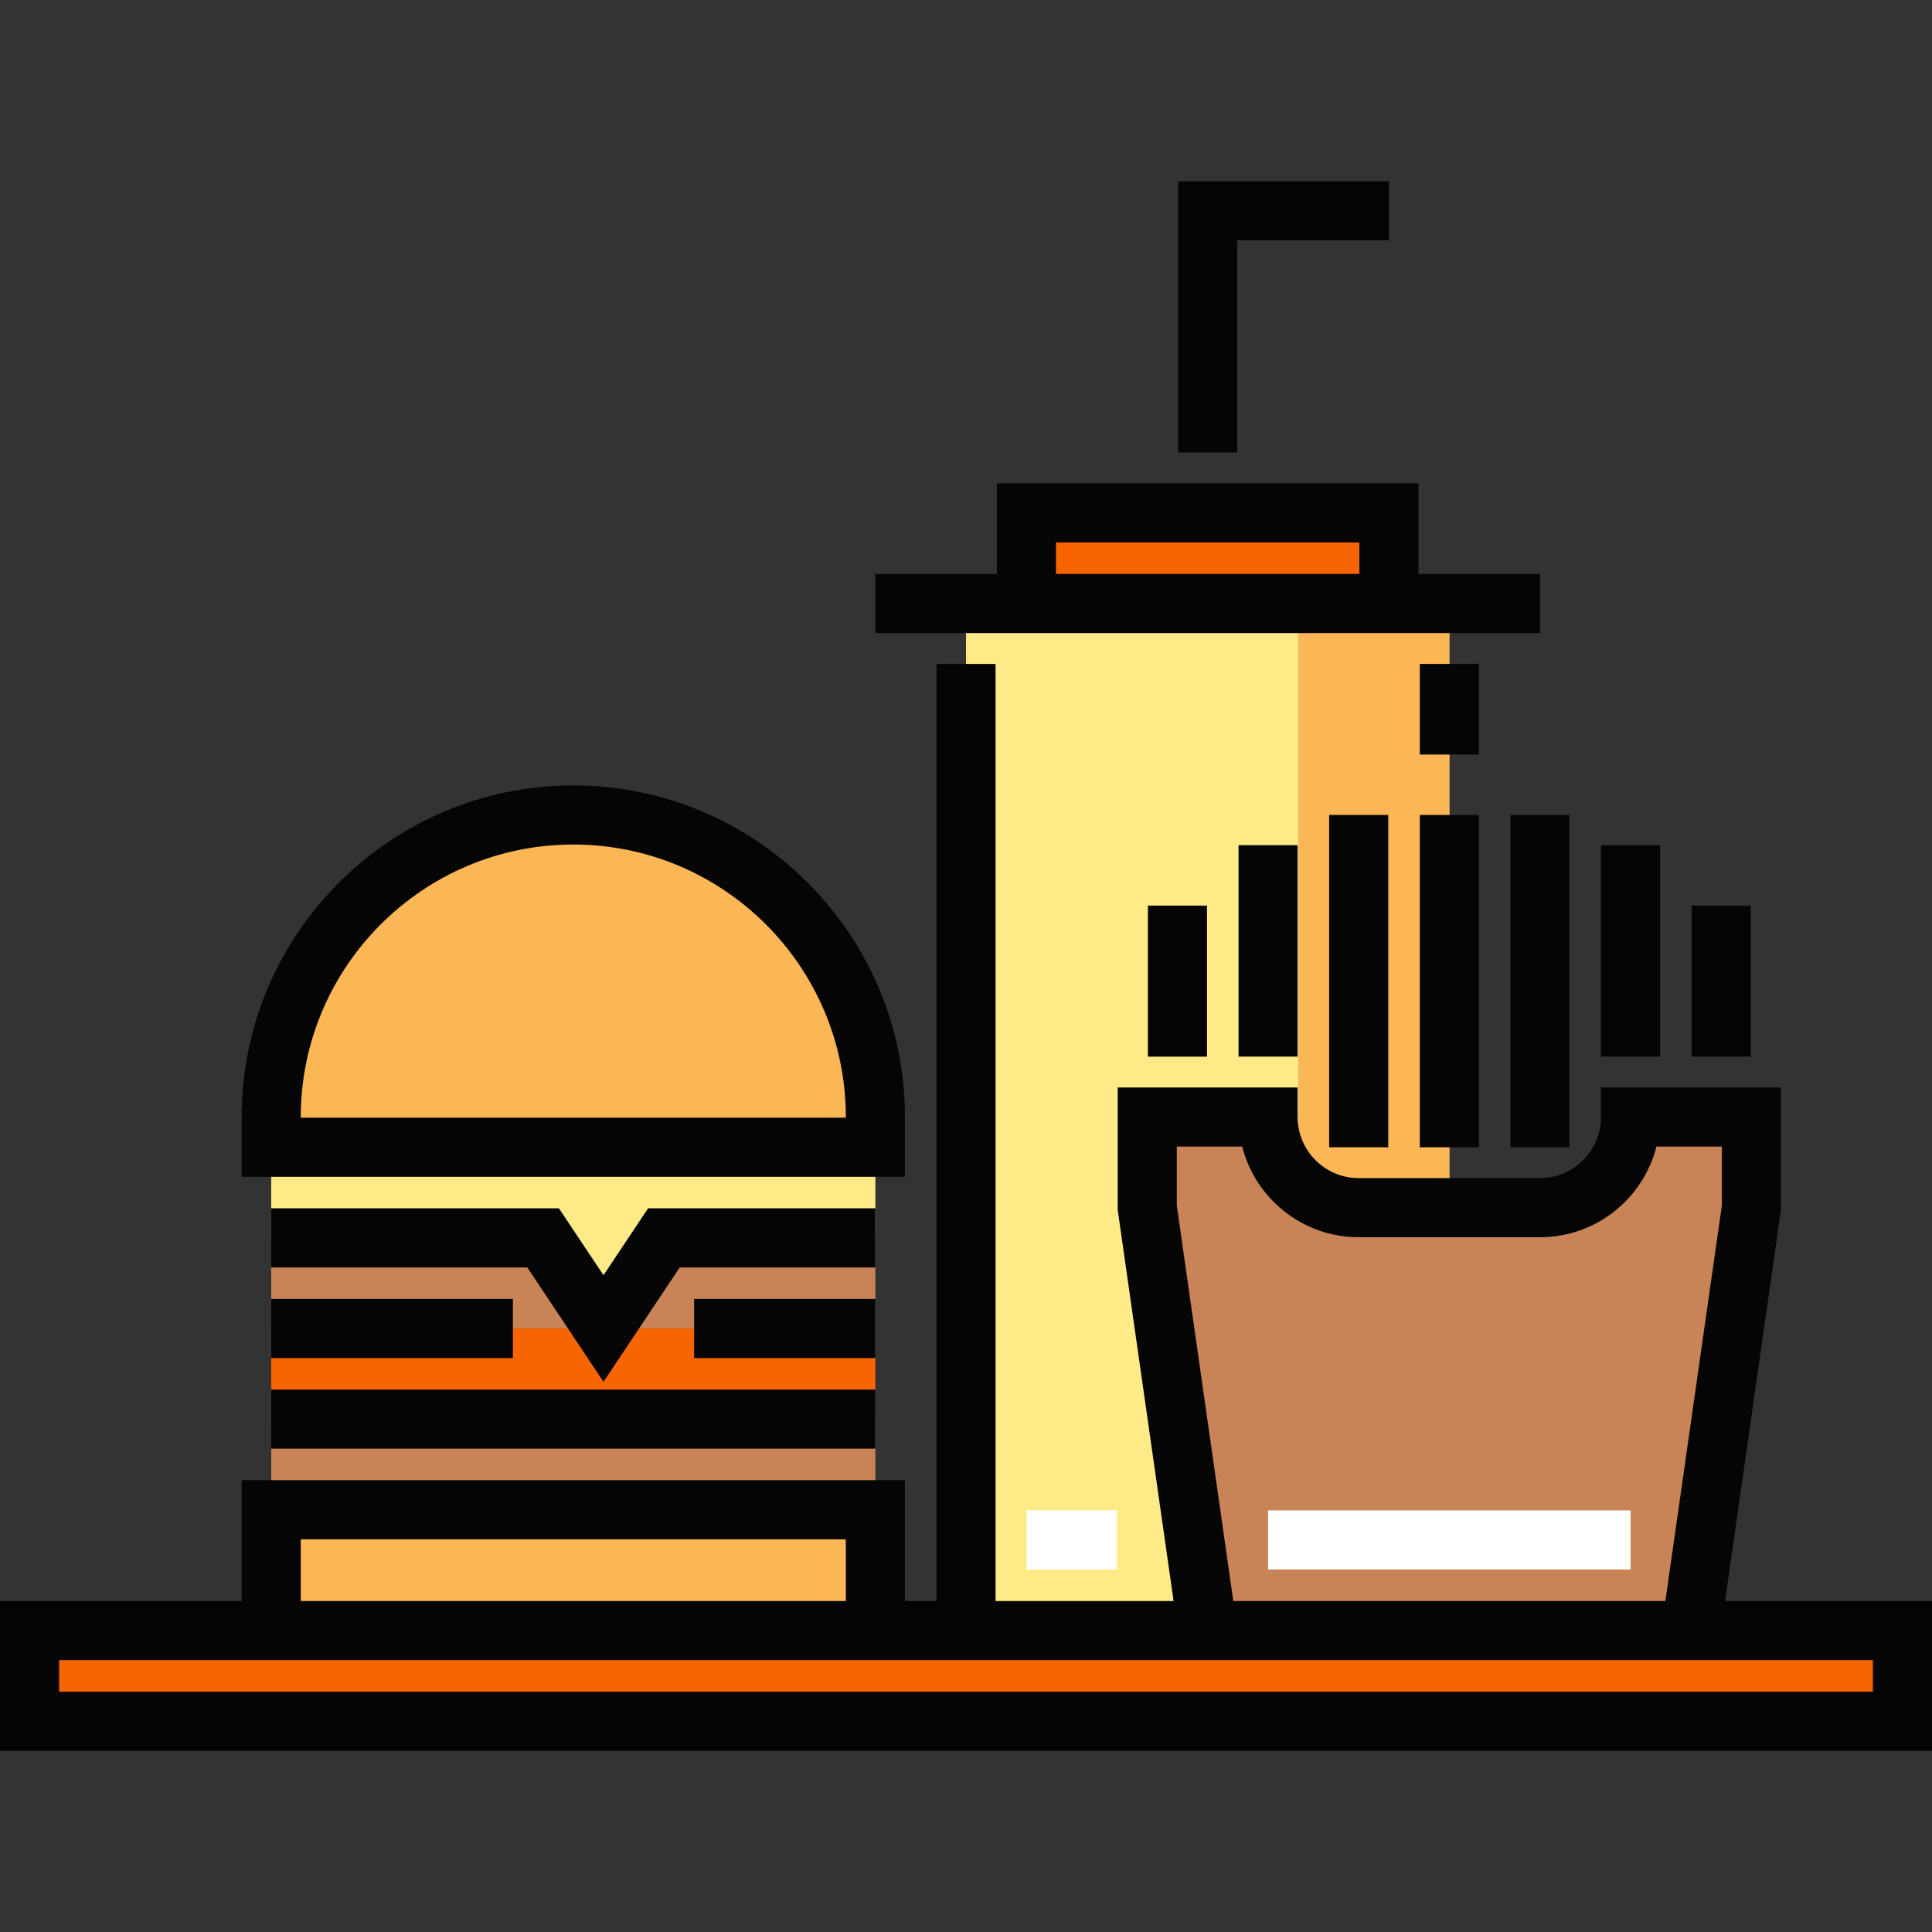 <svg version="1.1" id="Layer_1" xmlns="http://www.w3.org/2000/svg" xmlns:xlink="http://www.w3.org/1999/xlink" viewBox="0 0 512.00 512.00" xml:space="preserve" width="99px" height="99px" fill="#000000" stroke="#000000" stroke-width="0.005" transform="matrix(1, 0, 0, 1, 0, 0)"><rect x="0" y="0" width="512.00" height="512.00" fill="#333333" stroke="none"/><g id="SVGRepo_bgCarrier" stroke-width="0"></g><g id="SVGRepo_tracerCarrier" stroke-linecap="round" stroke-linejoin="round" stroke="#CCCCCC" stroke-width="3.072"></g><g id="SVGRepo_iconCarrier"> <rect x="71.876" y="352.064" style="fill:#f76402;" width="160.107" height="24.017"></rect> <g> <rect x="71.876" y="328.045" style="fill:#c88356;" width="160.107" height="24.016"></rect> <rect x="71.876" y="376.082" style="fill:#c88356;" width="160.107" height="24.016"></rect> </g> <rect x="71.876" y="400.1" style="fill:#fbb656;" width="160.107" height="32.022"></rect> <polygon style="fill:#feea86;" points="231.983,328.049 175.946,328.049 159.934,352.065 143.924,328.049 71.876,328.049 71.876,304.033 231.983,304.033 "></polygon> <path style="fill:#fbb656;" d="M231.983,296.027c0-44.213-35.841-80.054-80.054-80.054c-44.212,0-80.054,35.841-80.054,80.054v8.005 h160.109V296.027z"></path> <rect x="272.01" y="135.922" style="fill:#f76402;" width="96.062" height="24.017"></rect> <rect x="256.002" y="159.94" style="fill:#feea86;" width="128.09" height="272.188"></rect> <rect x="344.064" y="159.94" style="fill:#fbb656;" width="40.027" height="264.178"></rect> <path style="fill:#c88356;" d="M448.13,432.119H320.043l-16.011-104.071v-32.02h32.021l11.911,17.865 c2.562,3.843,6.874,6.151,11.492,6.151h49.059c4.744,0,9.174-2.372,11.806-6.318l11.798-17.698h32.021v32.02L448.13,432.119z"></path> <rect x="7.832" y="432.117" style="fill:#f76402;" width="496.339" height="24.016"></rect> <g> <rect x="71.876" y="368.25" style="fill:#050505;" width="160.107" height="15.664"></rect> <rect x="71.876" y="344.232" style="fill:#050505;" width="64.045" height="15.664"></rect> <polygon style="fill:#050505;" points="159.934,366.184 139.733,335.881 71.876,335.881 71.876,320.217 148.115,320.217 159.934,337.946 171.754,320.217 231.983,320.217 231.983,335.881 180.137,335.881 "></polygon> <rect x="183.947" y="344.232" style="fill:#050505;" width="48.032" height="15.664"></rect> <path style="fill:#050505;" d="M239.815,311.865H64.044v-15.837c0-48.461,39.425-87.886,87.886-87.886s87.886,39.425,87.886,87.886 v15.837H239.815z M79.708,296.201h144.444v-0.173c0-39.824-32.398-72.222-72.222-72.222s-72.222,32.398-72.222,72.222v0.173H79.708 z"></path> <rect x="304.205" y="239.993" style="fill:#050505;" width="15.664" height="40.027"></rect> <rect x="328.223" y="223.974" style="fill:#050505;" width="15.664" height="56.037"></rect> <rect x="352.241" y="215.975" style="fill:#050505;" width="15.664" height="88.063"></rect> <rect x="376.259" y="215.975" style="fill:#050505;" width="15.664" height="88.063"></rect> <rect x="400.267" y="215.975" style="fill:#050505;" width="15.664" height="88.063"></rect> <rect x="424.285" y="223.974" style="fill:#050505;" width="15.664" height="56.037"></rect> <rect x="448.303" y="239.993" style="fill:#050505;" width="15.664" height="40.027"></rect> </g> <rect x="336.055" y="400.267" style="fill:#ffffff;" width="96.062" height="15.664"></rect> <g> <rect x="376.259" y="175.948" style="fill:#050505;" width="15.664" height="24.016"></rect> <path style="fill:#050505;" d="M457.159,424.287L471.972,320.6v-32.405h-47.685v7.832c0,8.924-7.26,16.184-16.184,16.184h-48.032 c-8.924,0-16.184-7.26-16.184-16.184v-7.832h-47.686V320.6l14.813,103.687h-47.181V175.946h-15.664v248.341h-8.353v-32.022H64.044 v32.022H0v39.68h512v-39.68H457.159z M311.865,319.487v-15.627h17.333c3.499,13.787,16.014,24.016,30.874,24.016h48.032 c14.86,0,27.375-10.229,30.874-24.016h17.332v15.627l-14.972,104.8H326.835L311.865,319.487z M79.708,407.93h144.444v16.358H79.708 V407.93z M496.336,439.951v8.352H15.664v-8.352H496.336z"></path> <path style="fill:#050505;" d="M408.103,152.103h-32.195v-24.017h-111.73v24.017h-32.195v15.664h176.119L408.103,152.103 L408.103,152.103z M279.842,143.75h80.401v8.353h-80.401V143.75z"></path> <polygon style="fill:#050505;" points="327.875,63.697 368.076,63.697 368.076,48.033 312.211,48.033 312.211,119.908 327.875,119.908 "></polygon> </g> <rect x="272.01" y="400.267" style="fill:#ffffff;" width="24.016" height="15.664"></rect> </g></svg>